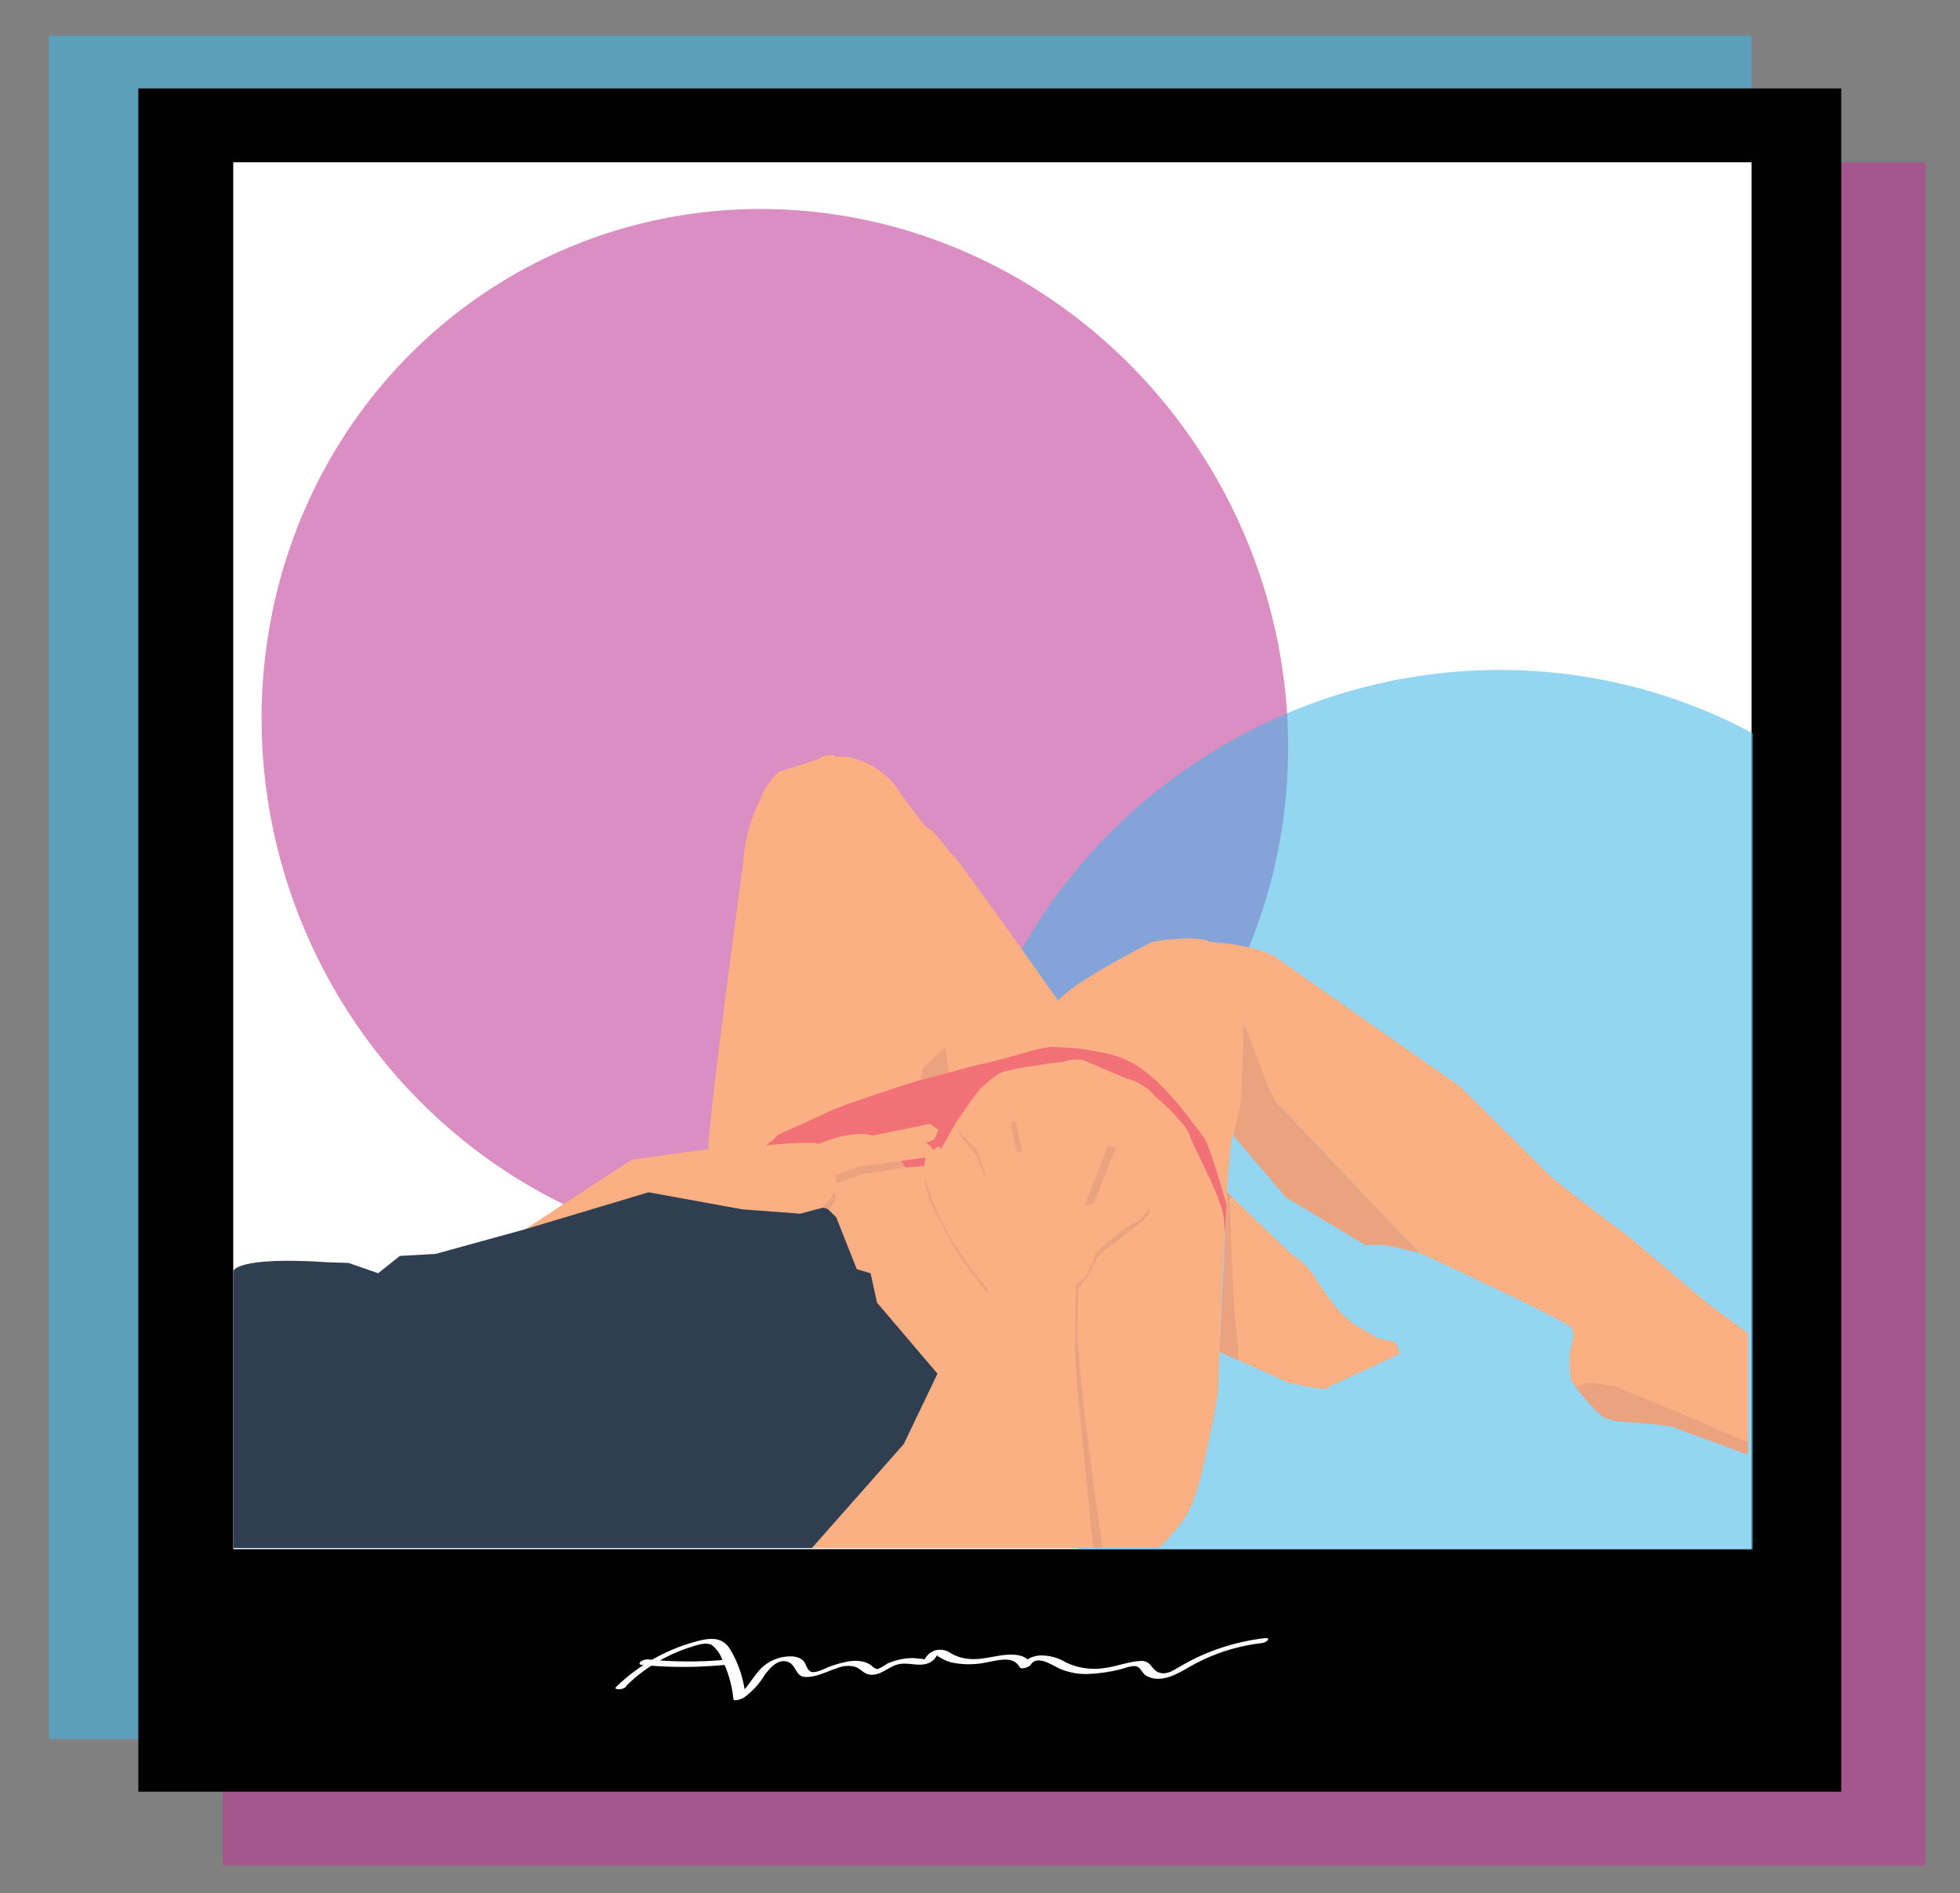 <svg id="Layer_1" data-name="Layer 1" xmlns="http://www.w3.org/2000/svg" width="371.77" height="359" viewBox="0 0 371.77 359"><rect x="0" y="0" width="371.77" height="359" fill="#808080" stroke="none"/><defs><style>.cls-1{fill:#be3894;}.cls-1,.cls-2{opacity:0.57;}.cls-2{fill:#43b5e8;}.cls-3{fill:#010101;}.cls-4{fill:#fff;}.cls-10,.cls-5,.cls-9{fill:#eaa37e;}.cls-6{fill:#fab082;}.cls-7{fill:#2f3f51;}.cls-8{fill:#f27177;}.cls-10,.cls-9{stroke:#eaa37e;stroke-miterlimit:10;}.cls-10{stroke-width:1.5px;}</style></defs><title>skin3</title><rect class="cls-1" x="42.24" y="30.77" width="323" height="323"/><rect class="cls-2" x="9.24" y="6.77" width="323" height="323"/><rect class="cls-3" x="26.24" y="16.77" width="323" height="323"/><rect class="cls-4" x="44.24" y="30.77" width="288" height="263"/><path class="cls-4" d="M118.72,319.76A30.62,30.62,0,0,1,131,312.35c1.16-.36,2.83-1,4-.4a6.1,6.1,0,0,1,2,2.8,22.25,22.25,0,0,1,2.11,7.45c.06.57,1.7-.09,1.93-.23a14.35,14.35,0,0,0,3.91-4.19c1-1.35,2.55-3.32,4.5-2.62,1.69.61,1.36,2.85,3.43,2.86s4-1.07,5.88-1.67a5.43,5.43,0,0,1,3.44-.27c1,.34,1.61,1.28,2.63,1.47,2.06.38,3.67-1.48,5.52-1.93,2-.5,4.2.64,6.1-.39a2.52,2.52,0,0,0,.82-.67c.14-.16.24-.34.37-.5l.09-.13c.21-.3.25-.32.11-.08l-.08.16.5.29c.17.1.33.2.51.29a8.44,8.44,0,0,0,1.62.65,15.93,15.93,0,0,0,6.77,0c1.94-.32,5-1.35,6.23.89.32.6,1.91-.05,2.16-.47,1.17-1.89,4.06.15,5.45.78a12.56,12.56,0,0,0,5.51,1,30.52,30.52,0,0,0,5.93-.86c.85-.19,2.52-.93,3.34-.49.66.36.94,1.29,1.65,1.69,3.14,1.78,6.73-.94,9.39-2.34a36,36,0,0,1,12.56-3.86c.93-.12,1.91-1.09.38-.91a41.57,41.57,0,0,0-12.82,3.7c-1.07.51-2.12,1.08-3.15,1.68s-2.34,1.53-3.69,1.2c-.94-.23-1.27-.78-1.86-1.48a2.23,2.23,0,0,0-2-.78c-2.13.12-4.25.95-6.36,1.27a12.61,12.61,0,0,1-7.68-1,9,9,0,0,0-4.87-1.32,5,5,0,0,0-3.89,2.09l2.17-.47c-.86-1.62-2.72-1.85-4.39-1.77-2.44.13-4.77,1-7.24.81a8,8,0,0,1-3.64-1.1,3.52,3.52,0,0,0-2.7-.58,3.21,3.21,0,0,0-2,1.35c-.09.11-.27.46-.38.5.19-.07-.24-.19-.24-.19-.68,0-1.36-.16-2.05-.15a12,12,0,0,0-3.14.49,11.1,11.1,0,0,0-1.55.57,11.33,11.33,0,0,1-1.73,1c-.6.08-1.09-.56-1.55-.84a4.42,4.42,0,0,0-1.29-.54,7.41,7.41,0,0,0-3,0,20.36,20.36,0,0,0-3.25.91c-.83.29-2.91,1.45-3.74.95s-.81-1.68-1.56-2.23a3.75,3.75,0,0,0-2.21-.63,8,8,0,0,0-5.38,2.08c-1.89,1.76-2.84,4.33-5.11,5.7l1.93-.23a20.9,20.9,0,0,0-3-9.05c-1.62-2.48-4.25-1.91-6.73-1.22a34.61,34.61,0,0,0-14.81,8.53c-.37.36.32.43.53.43a2.26,2.26,0,0,0,1.45-.54Z"/><path class="cls-4" d="M121.68,315.72a81.79,81.79,0,0,0,16.63-.08c.32,0,1.19-.25,1.26-.66s-.66-.35-.9-.33a76.92,76.92,0,0,1-15.62.05,2.23,2.23,0,0,0-1.54.41c-.31.26-.29.56.17.61Z"/><ellipse class="cls-1" cx="146.97" cy="139" rx="96.67" ry="100.03" transform="translate(-46.9 81.25) rotate(-26.82)"/><path class="cls-2" d="M204.58,293.84H332.49V139.08c-31.09-16.77-70.64-16.52-103.33,4-47.78,30-62.81,92.11-33.57,138.61A96.7,96.7,0,0,0,204.58,293.84Z"/><path class="cls-5" d="M298.64,262.71a38,38,0,0,0,5.1,5.76s.75.7,3.28,1.09c0,0,10.88.64,11,1.36l13.58,4.95v-2.36l-26.88-12.16Z"/><path class="cls-6" d="M153.94,293.55h65.89s4.68-4.46,6.07-7.85a42,42,0,0,0,2-6.18s3.12-13.47,3.18-16.31l.77-21.65.9-15.47s.55-10,1.16-11.08,2.45-6.51,2.12-20.92c0,0,4.51,14.19,7,15.91l26.27,27.61s28.27,13,28.94,14.36-.73,4.12-.56,6.4.11,3.45,1,4.34c0,0,.34.34,1.23,0a4.3,4.3,0,0,1,2.89-.39c1.39.28,3.29.5,3.29.5l13.35,5.46,8,3.5,4.14,1.73V252.86l-7.93-5.9L309,234.55s-13.86-10.3-15.53-12.08-16.53-16.42-16.53-16.42l-21.21-14.86-13-9.13s-2.49-2.67-13.23-3.45c0,0-2.15-1.47-10.91,0,0,0-15,7.49-17.87,11.16,0,0-18.11-25.71-20-27.63s-2.68-3.92-5.18-5.43c0,0-3.76-4.76-5.59-7.51s-7-6.18-11.27-5.68c0,0-1.09-1-3.76.5,0,0-5.51,1.92-7.18,2.26,0,0-3.09,3.17-3.26,4.76a31.79,31.79,0,0,0-3.5,12.44s-7,51.59-6.6,54.43l-14.52,2L99.61,233.1Z"/><path class="cls-7" d="M44.25,241.06s.37-2.89,18.3-1.67l3.56.11,5.62,1.95,4.12-3.28,6.79-.39,17-4.68,23.38-7,17.75,3.23,11,.83,4.84-1.28,2,1.95,3.9,9.85,2.62.78,1.22,5.57,11.47,13.47-6.4,13.35-17.42,19.71H44.25Z"/><polygon class="cls-5" points="156.02 229.01 157.71 227.01 158.35 225.92 158.52 226.55 158.52 227.47 157.27 229.32 156.02 229.01"/><polygon class="cls-5" points="158.73 224.4 158.4 222.88 163.15 221.19 170.94 220.14 171.75 221.41 163.36 222.67 158.73 224.4"/><polygon class="cls-8" points="171.75 221.41 175.32 221.1 175.55 219.49 170.94 220.14 171.75 221.41"/><path class="cls-8" d="M175.55,216.63s1.29.88,1.32,1.3,1-.48,1-.48a.72.72,0,0,1,.6.48l2.72-4.8s4.15-6.26,5.05-6.95,2.94-3.07,5.38-3.2a17.4,17.4,0,0,1,2.82-.6c1.25-.13,5.34-.92,7.22-1a7.42,7.42,0,0,1,4-.29s7.8,3.46,9.49,3.9c0,0,2.9,1.34,3.7,2.67,0,0,4.19,3.67,4.48,4.4a8.77,8.77,0,0,1,2.63,4.1l2.63,5.53s3.36,6.59,3.55,9.53l.2,2.7.32-5.47s-3.11-10.94-4.21-12.59c0,0-4.55-6.22-6.29-7.93a31.42,31.42,0,0,0-5.28-5,18.06,18.06,0,0,0-8.53-3.42,30.88,30.88,0,0,0-5.51-.81l-3.45-.19a30.51,30.51,0,0,0-4.07.85s-7.18,2.11-9.45,2.49c0,0-11.75,3.06-12.38,3.27s-15.34,4.89-17.07,6.08l-8.85,4a10.58,10.58,0,0,1-2.32,2s9-.9,10-.27c0,0,6.37-2.8,10.23-1.57l10.92-2.25,1.6,1.19-.79,1.79-.94.42Z"/><polygon class="cls-5" points="174.89 202.71 179.26 198.5 180.02 203.36 174.67 204.77 174.89 202.71"/><polygon class="cls-5" points="181.99 214.32 182.21 215.51 185.1 218.83 186.83 223.08 186.97 222.83 185.21 218.02 182.35 215.04 181.99 214.32"/><path class="cls-9" d="M192.14,212.73s1,4.74,1.26,5.64"/><path class="cls-5" d="M175.36,223.08s2.33,10.51,11.84,21.15l.16,1a98.64,98.64,0,0,1-6.17-8.31s-4.66-8.45-5-9.85A16.27,16.27,0,0,1,175.36,223.08Z"/><path class="cls-5" d="M217.88,229.32s.19.26,0,1a1,1,0,0,1-.65.44l-.11.45-1.27,1.12-6.3,4.72-1.34,1.27s-2,4.31-3.68,5.91c0,0-.31,9.63,0,11,0,0,.22,8.14,4.6,38.28h-1.79l-1.84-18.29s-2-19-1.54-20.95l.12-10.81s2-.13,3.8-5.89c0,0,5.59-5.26,7.89-5.89A13.77,13.77,0,0,0,217.88,229.32Z"/><path class="cls-5" d="M231.32,256.39,235,258a97.64,97.64,0,0,0-1-26.05s-.88-3.34-.25-4.88l-1-1.13Z"/><path class="cls-6" d="M265.36,256.81,252,263s.06.72-2.92.14l-4.34-.81L235,258l-1-11.38-.81-19.34.57-.21,11.17,10.76a13.16,13.16,0,0,1,4.21,4,71.37,71.37,0,0,0,4.48,6.32,17.3,17.3,0,0,0,5.42,4.23l2.12,1.31,3.34.8s.33,0,.5.62l.36,1.11A.43.43,0,0,1,265.36,256.81Z"/><polygon class="cls-5" points="269.26 237.61 262.77 236.11 258.97 236.11 243.91 227.05 233.94 215.35 235.45 208.66 235.92 194 240.55 206.12 242.13 209.05 269.26 237.61"/><path class="cls-10" d="M206.57,228.45c0-.15,4.36-11,4.36-11"/></svg>

